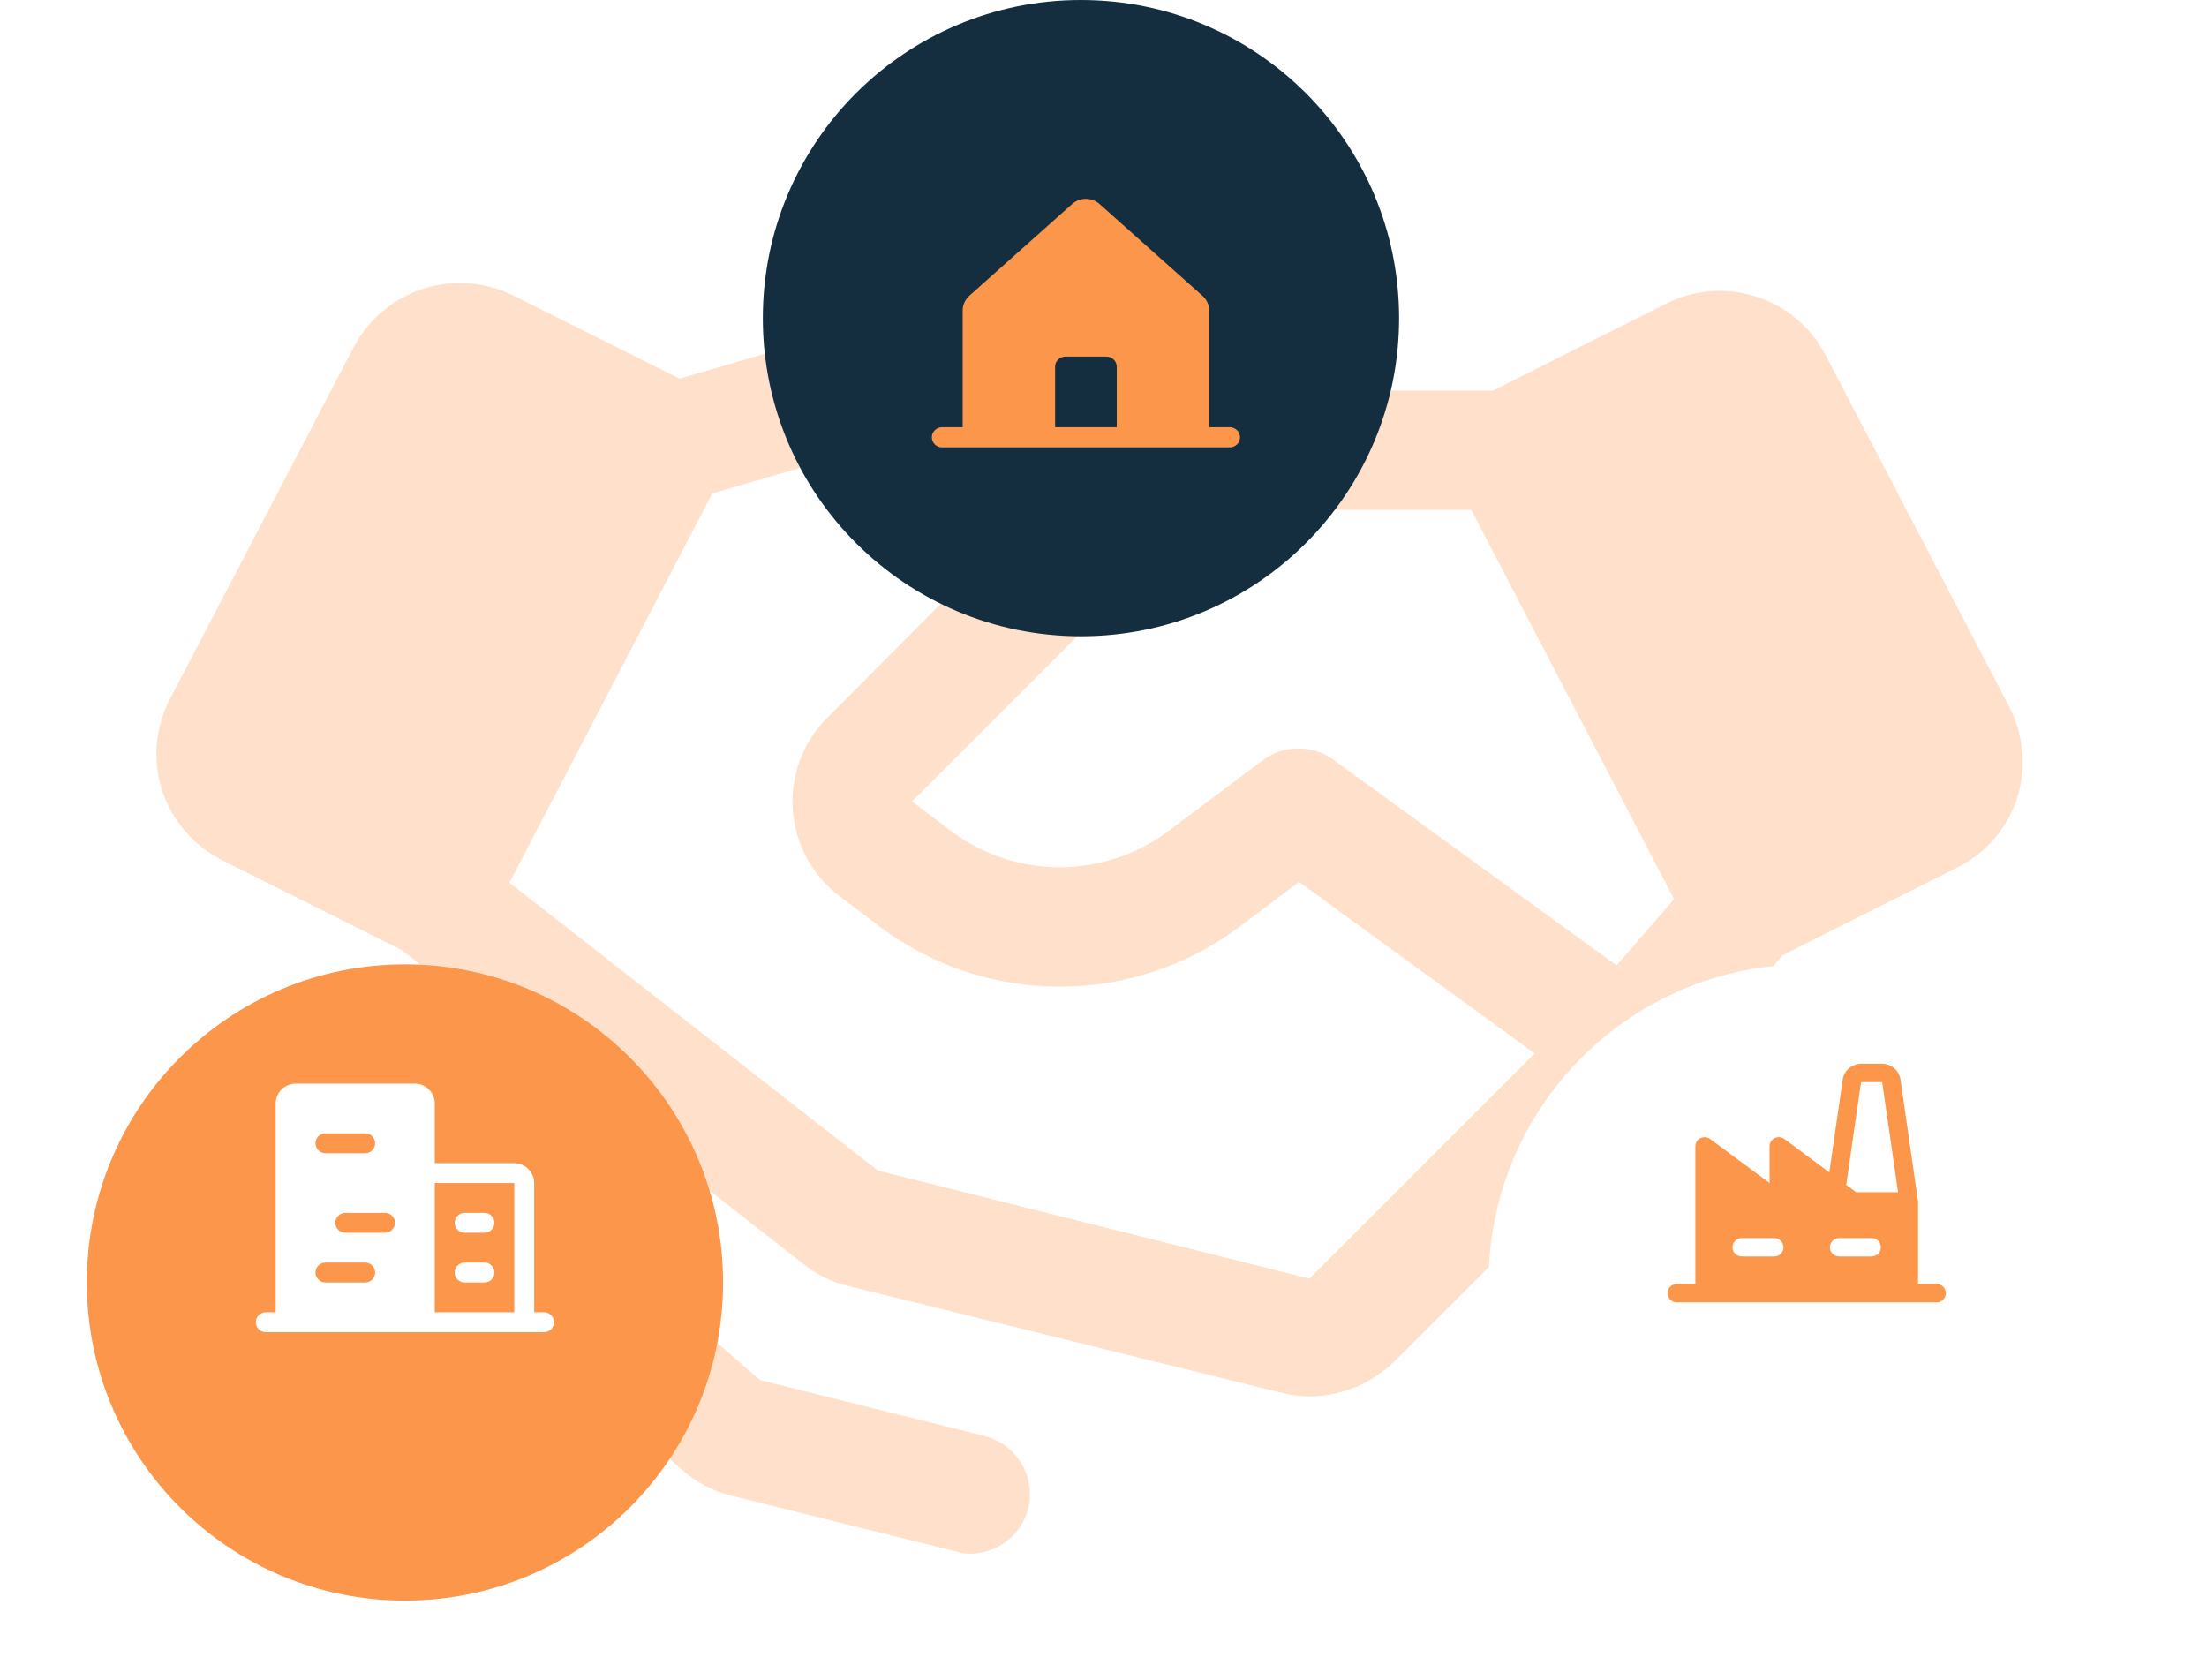 <svg width="222" height="169" viewBox="0 0 222 169" fill="none" xmlns="http://www.w3.org/2000/svg">
<path d="M103.443 151.713C103.111 153.015 102.357 154.171 101.298 154.998C100.24 155.826 98.937 156.28 97.593 156.288C97.109 156.286 96.629 156.21 96.168 156.063L73.518 150.438C71.681 149.974 69.983 149.074 68.568 147.813L51.693 133.113C51.102 132.601 50.618 131.977 50.268 131.278C49.918 130.579 49.709 129.817 49.653 129.037C49.597 128.257 49.696 127.474 49.943 126.732C50.19 125.99 50.581 125.304 51.093 124.713C51.605 124.122 52.228 123.638 52.928 123.288C53.627 122.938 54.389 122.729 55.169 122.673C55.949 122.618 56.732 122.716 57.474 122.963C58.216 123.21 58.902 123.601 59.493 124.113L76.443 138.813L99.018 144.438C100.562 144.829 101.891 145.81 102.718 147.17C103.546 148.531 103.806 150.162 103.443 151.713ZM202.893 80.313C202.4 81.823 201.608 83.219 200.564 84.418C199.52 85.616 198.246 86.592 196.818 87.288L179.343 96.063L168.168 109.188H168.018C168.018 109.263 167.943 109.263 167.943 109.338H167.868L140.268 136.938C137.98 139.174 134.916 140.437 131.718 140.463C130.756 140.454 129.799 140.328 128.868 140.088L85.368 129.363C83.725 128.98 82.189 128.237 80.868 127.188L40.368 95.538L22.368 86.538C19.493 85.081 17.309 82.547 16.293 79.488C15.812 77.972 15.638 76.376 15.78 74.793C15.921 73.209 16.376 71.669 17.118 70.263L35.568 34.938C37.026 32.158 39.509 30.055 42.491 29.075C45.473 28.095 48.72 28.315 51.543 29.688L68.343 38.088L104.868 27.438C107.606 26.692 110.517 26.904 113.118 28.038L137.868 39.288H150.168L167.643 30.513C170.453 29.115 173.7 28.873 176.686 29.841C179.673 30.808 182.161 32.907 183.618 35.688L202.068 71.013C202.812 72.432 203.268 73.984 203.409 75.581C203.551 77.177 203.375 78.785 202.893 80.313ZM154.368 105.963L130.668 88.713L124.593 93.288C119.39 97.16 113.078 99.251 106.593 99.251C100.108 99.251 93.795 97.16 88.593 93.288L84.543 90.213C83.159 89.188 82.014 87.876 81.186 86.367C80.357 84.857 79.866 83.186 79.745 81.469C79.623 79.751 79.876 78.028 80.484 76.417C81.092 74.807 82.042 73.347 83.268 72.138L112.593 42.738L113.943 41.613L108.168 38.988L71.643 49.638L51.243 88.788L88.293 117.738L131.718 128.613L154.368 105.963ZM168.393 90.438L147.993 51.288H121.068L91.743 80.613L95.793 83.688C98.923 85.991 102.707 87.233 106.593 87.233C110.479 87.233 114.263 85.991 117.393 83.688L126.993 76.488C128.017 75.716 129.261 75.292 130.543 75.278C131.825 75.265 133.078 75.662 134.118 76.413L162.618 97.113L168.393 90.438Z" fill="#FFE1CB"/>
<circle cx="108.732" cy="32" r="32" fill="#152E3F"/>
<path d="M123.698 42.971H121.632V31.244C121.632 30.961 121.572 30.681 121.454 30.423C121.336 30.165 121.163 29.935 120.947 29.748L110.614 20.531C110.235 20.189 109.739 20 109.225 20C108.711 20 108.216 20.189 107.837 20.531L97.503 29.748C97.292 29.938 97.123 30.169 97.007 30.427C96.892 30.684 96.832 30.962 96.832 31.244V42.971H94.765C94.491 42.971 94.228 43.078 94.034 43.269C93.841 43.459 93.732 43.717 93.732 43.986C93.732 44.255 93.841 44.513 94.034 44.703C94.228 44.893 94.491 45 94.765 45H123.698C123.972 45 124.235 44.893 124.429 44.703C124.623 44.513 124.732 44.255 124.732 43.986C124.732 43.717 124.623 43.459 124.429 43.269C124.235 43.078 123.972 42.971 123.698 42.971ZM112.332 42.971H106.132V36.886C106.132 36.617 106.241 36.359 106.434 36.169C106.628 35.978 106.891 35.871 107.165 35.871H111.298C111.572 35.871 111.835 35.978 112.029 36.169C112.223 36.359 112.332 36.617 112.332 36.886V42.971Z" fill="#FB964B"/>
<g filter="url(#filter0_d_77_1126)">
<circle cx="181.732" cy="120" r="32" fill="white"/>
</g>
<path d="M194.798 129.154H192.932V120.846V120.788C192.932 120.772 192.928 120.756 192.92 120.742L191.17 108.604C191.111 108.161 190.891 107.755 190.553 107.46C190.214 107.165 189.778 107.002 189.327 107H187.203C186.756 107.001 186.323 107.161 185.984 107.451C185.646 107.742 185.424 108.142 185.36 108.581L184.007 117.927L179.492 114.569C179.353 114.466 179.188 114.404 179.016 114.388C178.843 114.373 178.669 114.405 178.514 114.482C178.359 114.559 178.229 114.677 178.138 114.822C178.047 114.968 177.998 115.136 177.998 115.308V119L172.025 114.569C171.886 114.466 171.722 114.404 171.549 114.388C171.376 114.373 171.203 114.405 171.048 114.482C170.893 114.559 170.762 114.677 170.671 114.822C170.58 114.968 170.532 115.136 170.532 115.308V129.154H168.665C168.418 129.154 168.18 129.251 168.005 129.424C167.83 129.597 167.732 129.832 167.732 130.077C167.732 130.322 167.83 130.557 168.005 130.73C168.18 130.903 168.418 131 168.665 131H194.798C195.046 131 195.283 130.903 195.458 130.73C195.633 130.557 195.732 130.322 195.732 130.077C195.732 129.832 195.633 129.597 195.458 129.424C195.283 129.251 195.046 129.154 194.798 129.154ZM178.465 126.385H175.198C174.951 126.385 174.713 126.287 174.538 126.114C174.363 125.941 174.265 125.706 174.265 125.462C174.265 125.217 174.363 124.982 174.538 124.809C174.713 124.636 174.951 124.538 175.198 124.538H178.465C178.713 124.538 178.95 124.636 179.125 124.809C179.3 124.982 179.398 125.217 179.398 125.462C179.398 125.706 179.3 125.941 179.125 126.114C178.95 126.287 178.713 126.385 178.465 126.385ZM188.265 126.385H184.998C184.751 126.385 184.513 126.287 184.338 126.114C184.163 125.941 184.065 125.706 184.065 125.462C184.065 125.217 184.163 124.982 184.338 124.809C184.513 124.636 184.751 124.538 184.998 124.538H188.265C188.513 124.538 188.75 124.636 188.925 124.809C189.1 124.982 189.198 125.217 189.198 125.462C189.198 125.706 189.1 125.941 188.925 126.114C188.75 126.287 188.513 126.385 188.265 126.385ZM186.713 119.923L185.71 119.185L187.203 108.846H189.327L190.925 119.923H186.713Z" fill="#FB964B"/>
<g filter="url(#filter1_d_77_1126)">
<circle cx="40.732" cy="120" r="32" fill="#FB964B"/>
</g>
<path d="M54.732 132H53.732V119C53.732 118.47 53.521 117.961 53.146 117.586C52.771 117.211 52.262 117 51.732 117H43.732V111C43.732 110.47 43.521 109.961 43.146 109.586C42.771 109.211 42.262 109 41.732 109H29.732C29.201 109 28.693 109.211 28.317 109.586C27.942 109.961 27.732 110.47 27.732 111V132H26.732C26.466 132 26.212 132.105 26.025 132.293C25.837 132.48 25.732 132.735 25.732 133C25.732 133.265 25.837 133.52 26.025 133.707C26.212 133.895 26.466 134 26.732 134H54.732C54.997 134 55.251 133.895 55.439 133.707C55.626 133.52 55.732 133.265 55.732 133C55.732 132.735 55.626 132.48 55.439 132.293C55.251 132.105 54.997 132 54.732 132ZM39.732 123C39.732 123.265 39.626 123.52 39.439 123.707C39.251 123.895 38.997 124 38.732 124H34.732C34.467 124 34.212 123.895 34.025 123.707C33.837 123.52 33.732 123.265 33.732 123C33.732 122.735 33.837 122.48 34.025 122.293C34.212 122.105 34.467 122 34.732 122H38.732C38.997 122 39.251 122.105 39.439 122.293C39.626 122.48 39.732 122.735 39.732 123ZM32.732 114H36.732C36.997 114 37.251 114.105 37.439 114.293C37.626 114.48 37.732 114.735 37.732 115C37.732 115.265 37.626 115.52 37.439 115.707C37.251 115.895 36.997 116 36.732 116H32.732C32.467 116 32.212 115.895 32.025 115.707C31.837 115.52 31.732 115.265 31.732 115C31.732 114.735 31.837 114.48 32.025 114.293C32.212 114.105 32.467 114 32.732 114ZM32.732 127H36.732C36.997 127 37.251 127.105 37.439 127.293C37.626 127.48 37.732 127.735 37.732 128C37.732 128.265 37.626 128.52 37.439 128.707C37.251 128.895 36.997 129 36.732 129H32.732C32.467 129 32.212 128.895 32.025 128.707C31.837 128.52 31.732 128.265 31.732 128C31.732 127.735 31.837 127.48 32.025 127.293C32.212 127.105 32.467 127 32.732 127ZM43.732 119H51.732V132H43.732V119Z" fill="white"/>
<path d="M48.732 127H46.732C46.467 127 46.212 127.105 46.025 127.293C45.837 127.48 45.732 127.735 45.732 128C45.732 128.265 45.837 128.52 46.025 128.707C46.212 128.895 46.467 129 46.732 129H48.732C48.997 129 49.251 128.895 49.439 128.707C49.626 128.52 49.732 128.265 49.732 128C49.732 127.735 49.626 127.48 49.439 127.293C49.251 127.105 48.997 127 48.732 127Z" fill="white"/>
<path d="M46.732 124H48.732C48.997 124 49.251 123.895 49.439 123.707C49.626 123.52 49.732 123.265 49.732 123C49.732 122.735 49.626 122.48 49.439 122.293C49.251 122.105 48.997 122 48.732 122H46.732C46.467 122 46.212 122.105 46.025 122.293C45.837 122.48 45.732 122.735 45.732 123C45.732 123.265 45.837 123.52 46.025 123.707C46.212 123.895 46.467 124 46.732 124Z" fill="white"/>
<defs>
<filter id="filter0_d_77_1126" x="141.732" y="88" width="80" height="81" filterUnits="userSpaceOnUse" color-interpolation-filters="sRGB">
<feFlood flood-opacity="0" result="BackgroundImageFix"/>
<feColorMatrix in="SourceAlpha" type="matrix" values="0 0 0 0 0 0 0 0 0 0 0 0 0 0 0 0 0 0 127 0" result="hardAlpha"/>
<feOffset dy="9"/>
<feGaussianBlur stdDeviation="4"/>
<feComposite in2="hardAlpha" operator="out"/>
<feColorMatrix type="matrix" values="0 0 0 0 0.796 0 0 0 0 0.796 0 0 0 0 0.796 0 0 0 0.25 0"/>
<feBlend mode="normal" in2="BackgroundImageFix" result="effect1_dropShadow_77_1126"/>
<feBlend mode="normal" in="SourceGraphic" in2="effect1_dropShadow_77_1126" result="shape"/>
</filter>
<filter id="filter1_d_77_1126" x="0.732" y="88" width="80" height="81" filterUnits="userSpaceOnUse" color-interpolation-filters="sRGB">
<feFlood flood-opacity="0" result="BackgroundImageFix"/>
<feColorMatrix in="SourceAlpha" type="matrix" values="0 0 0 0 0 0 0 0 0 0 0 0 0 0 0 0 0 0 127 0" result="hardAlpha"/>
<feOffset dy="9"/>
<feGaussianBlur stdDeviation="4"/>
<feComposite in2="hardAlpha" operator="out"/>
<feColorMatrix type="matrix" values="0 0 0 0 0.796 0 0 0 0 0.796 0 0 0 0 0.796 0 0 0 0.25 0"/>
<feBlend mode="normal" in2="BackgroundImageFix" result="effect1_dropShadow_77_1126"/>
<feBlend mode="normal" in="SourceGraphic" in2="effect1_dropShadow_77_1126" result="shape"/>
</filter>
</defs>
</svg>
